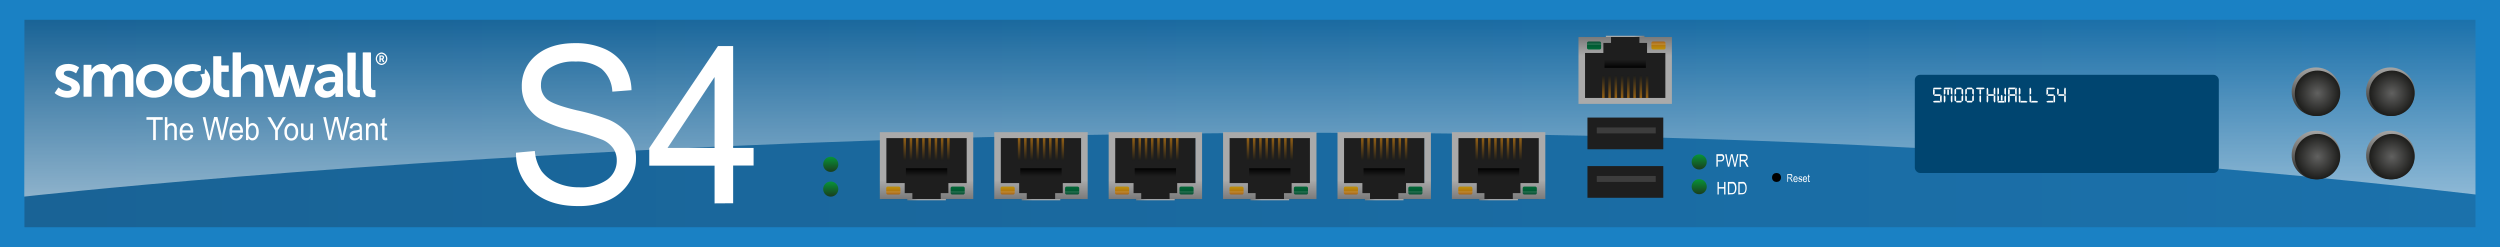 <svg xmlns="http://www.w3.org/2000/svg" xmlns:xlink="http://www.w3.org/1999/xlink" viewBox="0 0 568.41 56.16"><defs><style>.cls-1{fill:#1a81c4;}.cls-2{fill:url(#linear-gradient);}.cls-3{fill:#fff;}.cls-4{opacity:0.5;fill:url(#linear-gradient-2);}.cls-5{fill:#004570;}.cls-6{fill:url(#linear-gradient-3);}.cls-7{fill:url(#radial-gradient);}.cls-8{fill:url(#linear-gradient-4);}.cls-9{fill:url(#radial-gradient-2);}.cls-10{fill:url(#linear-gradient-5);}.cls-11{fill:url(#radial-gradient-3);}.cls-12{fill:url(#linear-gradient-6);}.cls-13{fill:url(#radial-gradient-4);}.cls-14{fill:#1e1e1e;}.cls-15{fill:url(#linear-gradient-7);}.cls-16{fill:url(#linear-gradient-8);}.cls-17{fill:url(#linear-gradient-9);}.cls-18{fill:url(#linear-gradient-10);}.cls-19{fill:url(#linear-gradient-11);}.cls-20{fill:url(#linear-gradient-12);}.cls-21{fill:url(#linear-gradient-13);}.cls-22{fill:url(#linear-gradient-14);}.cls-23{fill:url(#linear-gradient-15);}.cls-24{fill:url(#linear-gradient-16);}.cls-25{fill:url(#linear-gradient-17);}.cls-26{fill:url(#linear-gradient-18);}.cls-102,.cls-104,.cls-117,.cls-119,.cls-27,.cls-29,.cls-42,.cls-44,.cls-57,.cls-59,.cls-72,.cls-74,.cls-87,.cls-89{opacity:0.2;}.cls-27{fill:url(#linear-gradient-19);}.cls-28{fill:url(#linear-gradient-20);}.cls-29{fill:url(#linear-gradient-21);}.cls-30{fill:url(#linear-gradient-22);}.cls-31{fill:url(#linear-gradient-23);}.cls-32{fill:url(#linear-gradient-24);}.cls-33{fill:url(#linear-gradient-25);}.cls-34{fill:url(#linear-gradient-26);}.cls-35{fill:url(#linear-gradient-27);}.cls-36{fill:url(#linear-gradient-28);}.cls-37{fill:url(#linear-gradient-29);}.cls-38{fill:url(#linear-gradient-30);}.cls-39{fill:url(#linear-gradient-31);}.cls-40{fill:url(#linear-gradient-32);}.cls-41{fill:url(#linear-gradient-33);}.cls-42{fill:url(#linear-gradient-34);}.cls-43{fill:url(#linear-gradient-35);}.cls-44{fill:url(#linear-gradient-36);}.cls-45{fill:url(#linear-gradient-37);}.cls-46{fill:url(#linear-gradient-38);}.cls-47{fill:url(#linear-gradient-39);}.cls-48{fill:url(#linear-gradient-40);}.cls-49{fill:url(#linear-gradient-41);}.cls-50{fill:url(#linear-gradient-42);}.cls-51{fill:url(#linear-gradient-43);}.cls-52{fill:url(#linear-gradient-44);}.cls-53{fill:url(#linear-gradient-45);}.cls-54{fill:url(#linear-gradient-46);}.cls-55{fill:url(#linear-gradient-47);}.cls-56{fill:url(#linear-gradient-48);}.cls-57{fill:url(#linear-gradient-49);}.cls-58{fill:url(#linear-gradient-50);}.cls-59{fill:url(#linear-gradient-51);}.cls-60{fill:url(#linear-gradient-52);}.cls-61{fill:url(#linear-gradient-53);}.cls-62{fill:url(#linear-gradient-54);}.cls-63{fill:url(#linear-gradient-55);}.cls-64{fill:url(#linear-gradient-56);}.cls-65{fill:url(#linear-gradient-57);}.cls-66{fill:url(#linear-gradient-58);}.cls-67{fill:url(#linear-gradient-59);}.cls-68{fill:url(#linear-gradient-60);}.cls-69{fill:url(#linear-gradient-61);}.cls-70{fill:url(#linear-gradient-62);}.cls-71{fill:url(#linear-gradient-63);}.cls-72{fill:url(#linear-gradient-64);}.cls-73{fill:url(#linear-gradient-65);}.cls-74{fill:url(#linear-gradient-66);}.cls-75{fill:url(#linear-gradient-67);}.cls-76{fill:url(#linear-gradient-68);}.cls-77{fill:url(#linear-gradient-69);}.cls-78{fill:url(#linear-gradient-70);}.cls-79{fill:url(#linear-gradient-71);}.cls-80{fill:url(#linear-gradient-72);}.cls-81{fill:url(#linear-gradient-73);}.cls-82{fill:url(#linear-gradient-74);}.cls-83{fill:url(#linear-gradient-75);}.cls-84{fill:url(#linear-gradient-76);}.cls-85{fill:url(#linear-gradient-77);}.cls-86{fill:url(#linear-gradient-78);}.cls-87{fill:url(#linear-gradient-79);}.cls-88{fill:url(#linear-gradient-80);}.cls-89{fill:url(#linear-gradient-81);}.cls-90{fill:url(#linear-gradient-82);}.cls-91{fill:url(#linear-gradient-83);}.cls-92{fill:url(#linear-gradient-84);}.cls-93{fill:url(#linear-gradient-85);}.cls-94{fill:url(#linear-gradient-86);}.cls-95{fill:url(#linear-gradient-87);}.cls-96{fill:url(#linear-gradient-88);}.cls-97{fill:url(#linear-gradient-89);}.cls-98{fill:url(#linear-gradient-90);}.cls-99{fill:url(#linear-gradient-91);}.cls-100{fill:url(#linear-gradient-92);}.cls-101{fill:url(#linear-gradient-93);}.cls-102{fill:url(#linear-gradient-94);}.cls-103{fill:url(#linear-gradient-95);}.cls-104{fill:url(#linear-gradient-96);}.cls-105{fill:url(#linear-gradient-97);}.cls-106{fill:url(#linear-gradient-98);}.cls-107{fill:url(#linear-gradient-99);}.cls-108{fill:url(#linear-gradient-100);}.cls-109{fill:url(#linear-gradient-101);}.cls-110{fill:url(#linear-gradient-102);}.cls-111{fill:url(#linear-gradient-103);}.cls-112{fill:url(#linear-gradient-104);}.cls-113{fill:url(#linear-gradient-105);}.cls-114{fill:url(#linear-gradient-106);}.cls-115{fill:url(#linear-gradient-107);}.cls-116{fill:url(#linear-gradient-108);}.cls-117{fill:url(#linear-gradient-109);}.cls-118{fill:url(#linear-gradient-110);}.cls-119{fill:url(#linear-gradient-111);}.cls-120{fill:url(#linear-gradient-112);}.cls-121{fill:url(#linear-gradient-113);}.cls-122{fill:url(#linear-gradient-114);}.cls-123{fill:url(#linear-gradient-115);}.cls-124{fill:#3d3d3d;}</style><linearGradient id="linear-gradient" x1="5.56" y1="28.08" x2="562.84" y2="28.08" gradientUnits="userSpaceOnUse"><stop offset="0.01" stop-color="#196396"/><stop offset="1" stop-color="#1b71ab"/></linearGradient><linearGradient id="linear-gradient-2" x1="284.18" y1="44.7" x2="284.18" y2="4.5" gradientUnits="userSpaceOnUse"><stop offset="0.01" stop-color="#fff"/><stop offset="1" stop-color="#fff" stop-opacity="0"/></linearGradient><linearGradient id="linear-gradient-3" x1="526.56" y1="26.37" x2="526.56" y2="15.33" gradientUnits="userSpaceOnUse"><stop offset="0.01" stop-color="#1d1d1b"/><stop offset="1" stop-color="#a6a6a5"/></linearGradient><radialGradient id="radial-gradient" cx="526.92" cy="21.21" r="5.16" gradientUnits="userSpaceOnUse"><stop offset="0" stop-color="#616160"/><stop offset="1" stop-color="#1d1d1b"/></radialGradient><linearGradient id="linear-gradient-4" x1="526.56" y1="40.77" x2="526.56" y2="29.73" xlink:href="#linear-gradient-3"/><radialGradient id="radial-gradient-2" cx="526.92" cy="35.61" r="5.16" xlink:href="#radial-gradient"/><linearGradient id="linear-gradient-5" x1="543.48" y1="26.37" x2="543.48" y2="15.33" xlink:href="#linear-gradient-3"/><radialGradient id="radial-gradient-3" cx="543.84" cy="21.21" r="5.16" xlink:href="#radial-gradient"/><linearGradient id="linear-gradient-6" x1="543.48" y1="40.77" x2="543.48" y2="29.73" xlink:href="#linear-gradient-3"/><radialGradient id="radial-gradient-4" cx="543.84" cy="35.61" r="5.16" xlink:href="#radial-gradient"/><linearGradient id="linear-gradient-7" x1="283.44" y1="383.41" x2="283.44" y2="368.2" gradientTransform="translate(494.11 413.46) rotate(180)" gradientUnits="userSpaceOnUse"><stop offset="0" stop-color="#aaa"/><stop offset="0.72" stop-color="#aaa"/><stop offset="1" stop-color="#7a7a7a"/></linearGradient><linearGradient id="linear-gradient-8" x1="279.05" y1="368.06" x2="287.83" y2="368.06" gradientTransform="translate(-72.78 -322.66)" xlink:href="#linear-gradient-7"/><linearGradient id="linear-gradient-9" x1="278.47" y1="382.06" x2="278.47" y2="376.98" gradientTransform="translate(-62.84 -345.59)" gradientUnits="userSpaceOnUse"><stop offset="0" stop-color="#946014"/><stop offset="1" stop-color="#1d1d1b"/></linearGradient><linearGradient id="linear-gradient-10" x1="279.89" y1="382.06" x2="279.89" y2="376.98" gradientTransform="translate(-65.68 -345.59)" xlink:href="#linear-gradient-9"/><linearGradient id="linear-gradient-11" x1="281.31" y1="382.06" x2="281.31" y2="376.98" gradientTransform="translate(-68.52 -345.59)" xlink:href="#linear-gradient-9"/><linearGradient id="linear-gradient-12" x1="282.73" y1="382.06" x2="282.73" y2="376.98" gradientTransform="translate(-71.36 -345.59)" xlink:href="#linear-gradient-9"/><linearGradient id="linear-gradient-13" x1="284.15" y1="382.06" x2="284.15" y2="376.98" gradientTransform="translate(-74.2 -345.59)" xlink:href="#linear-gradient-9"/><linearGradient id="linear-gradient-14" x1="285.57" y1="382.06" x2="285.57" y2="376.98" gradientTransform="translate(-77.03 -345.59)" xlink:href="#linear-gradient-9"/><linearGradient id="linear-gradient-15" x1="286.99" y1="382.06" x2="286.99" y2="376.98" gradientTransform="translate(-79.87 -345.59)" xlink:href="#linear-gradient-9"/><linearGradient id="linear-gradient-16" x1="288.41" y1="382.06" x2="288.41" y2="376.98" gradientTransform="translate(-82.71 -345.59)" xlink:href="#linear-gradient-9"/><linearGradient id="linear-gradient-17" x1="283.44" y1="375.2" x2="283.44" y2="373.28" gradientTransform="translate(-72.78 -335.02)" gradientUnits="userSpaceOnUse"><stop offset="0"/><stop offset="1" stop-color="#090909" stop-opacity="0"/></linearGradient><linearGradient id="linear-gradient-18" x1="276.36" y1="371.02" x2="276.36" y2="369.24" gradientTransform="translate(-58.61 -326.8)" gradientUnits="userSpaceOnUse"><stop offset="0" stop-color="#006937"/><stop offset="1" stop-color="#004c2e"/></linearGradient><linearGradient id="linear-gradient-19" x1="276.36" y1="370.11" x2="276.36" y2="369.24" gradientTransform="translate(494.11 413.46) rotate(180)" gradientUnits="userSpaceOnUse"><stop offset="0" stop-color="#fff"/><stop offset="0.01" stop-color="#fff"/><stop offset="1" stop-color="#fff" stop-opacity="0"/></linearGradient><linearGradient id="linear-gradient-20" x1="291.01" y1="371.02" x2="291.01" y2="369.24" gradientTransform="translate(-87.91 -326.8)" gradientUnits="userSpaceOnUse"><stop offset="0" stop-color="#bf910a"/><stop offset="1" stop-color="#a86212"/></linearGradient><linearGradient id="linear-gradient-21" x1="291.01" y1="370.11" x2="291.01" y2="369.24" xlink:href="#linear-gradient-19"/><linearGradient id="linear-gradient-22" x1="257.43" y1="383.41" x2="257.43" y2="368.2" xlink:href="#linear-gradient-7"/><linearGradient id="linear-gradient-23" x1="253.04" y1="368.06" x2="261.82" y2="368.06" gradientTransform="translate(-20.75 -322.66)" xlink:href="#linear-gradient-7"/><linearGradient id="linear-gradient-24" x1="252.46" y1="382.06" x2="252.46" y2="376.98" gradientTransform="translate(-10.82 -345.59)" xlink:href="#linear-gradient-9"/><linearGradient id="linear-gradient-25" x1="253.88" y1="382.06" x2="253.88" y2="376.98" gradientTransform="translate(-13.65 -345.59)" xlink:href="#linear-gradient-9"/><linearGradient id="linear-gradient-26" x1="255.3" y1="382.06" x2="255.3" y2="376.98" gradientTransform="translate(-16.49 -345.59)" xlink:href="#linear-gradient-9"/><linearGradient id="linear-gradient-27" x1="256.72" y1="382.06" x2="256.72" y2="376.98" gradientTransform="translate(-19.33 -345.59)" xlink:href="#linear-gradient-9"/><linearGradient id="linear-gradient-28" x1="258.14" y1="382.06" x2="258.14" y2="376.98" gradientTransform="translate(-22.17 -345.59)" xlink:href="#linear-gradient-9"/><linearGradient id="linear-gradient-29" x1="259.56" y1="382.06" x2="259.56" y2="376.98" gradientTransform="translate(-25.01 -345.59)" xlink:href="#linear-gradient-9"/><linearGradient id="linear-gradient-30" x1="260.98" y1="382.06" x2="260.98" y2="376.98" gradientTransform="translate(-27.85 -345.59)" xlink:href="#linear-gradient-9"/><linearGradient id="linear-gradient-31" x1="262.39" y1="382.06" x2="262.39" y2="376.98" gradientTransform="translate(-30.68 -345.59)" xlink:href="#linear-gradient-9"/><linearGradient id="linear-gradient-32" x1="257.43" y1="375.2" x2="257.43" y2="373.28" gradientTransform="translate(-20.75 -335.02)" xlink:href="#linear-gradient-17"/><linearGradient id="linear-gradient-33" x1="250.35" y1="371.02" x2="250.35" y2="369.24" gradientTransform="translate(-6.59 -326.8)" xlink:href="#linear-gradient-18"/><linearGradient id="linear-gradient-34" x1="250.35" y1="370.11" x2="250.35" y2="369.24" xlink:href="#linear-gradient-19"/><linearGradient id="linear-gradient-35" x1="264.99" y1="371.02" x2="264.99" y2="369.24" gradientTransform="translate(-35.88 -326.8)" xlink:href="#linear-gradient-20"/><linearGradient id="linear-gradient-36" x1="264.99" y1="370.11" x2="264.99" y2="369.24" xlink:href="#linear-gradient-19"/><linearGradient id="linear-gradient-37" x1="231.41" y1="383.41" x2="231.41" y2="368.2" xlink:href="#linear-gradient-7"/><linearGradient id="linear-gradient-38" x1="227.02" y1="368.06" x2="235.81" y2="368.06" gradientTransform="translate(31.28 -322.66)" xlink:href="#linear-gradient-7"/><linearGradient id="linear-gradient-39" x1="226.45" y1="382.06" x2="226.45" y2="376.98" gradientTransform="translate(41.21 -345.59)" xlink:href="#linear-gradient-9"/><linearGradient id="linear-gradient-40" x1="227.87" y1="382.06" x2="227.87" y2="376.98" gradientTransform="translate(38.37 -345.59)" xlink:href="#linear-gradient-9"/><linearGradient id="linear-gradient-41" x1="229.29" y1="382.06" x2="229.29" y2="376.98" gradientTransform="translate(35.53 -345.59)" xlink:href="#linear-gradient-9"/><linearGradient id="linear-gradient-42" x1="230.71" y1="382.06" x2="230.71" y2="376.98" gradientTransform="translate(32.7 -345.59)" xlink:href="#linear-gradient-9"/><linearGradient id="linear-gradient-43" x1="232.12" y1="382.06" x2="232.12" y2="376.98" gradientTransform="translate(29.86 -345.59)" xlink:href="#linear-gradient-9"/><linearGradient id="linear-gradient-44" x1="233.54" y1="382.06" x2="233.54" y2="376.98" gradientTransform="translate(27.02 -345.59)" xlink:href="#linear-gradient-9"/><linearGradient id="linear-gradient-45" x1="234.96" y1="382.06" x2="234.96" y2="376.98" gradientTransform="translate(24.18 -345.59)" xlink:href="#linear-gradient-9"/><linearGradient id="linear-gradient-46" x1="236.38" y1="382.06" x2="236.38" y2="376.98" gradientTransform="translate(21.34 -345.59)" xlink:href="#linear-gradient-9"/><linearGradient id="linear-gradient-47" x1="231.41" y1="375.2" x2="231.41" y2="373.28" gradientTransform="translate(31.28 -335.02)" xlink:href="#linear-gradient-17"/><linearGradient id="linear-gradient-48" x1="224.33" y1="371.02" x2="224.33" y2="369.24" gradientTransform="translate(45.44 -326.8)" xlink:href="#linear-gradient-18"/><linearGradient id="linear-gradient-49" x1="224.33" y1="370.11" x2="224.33" y2="369.24" xlink:href="#linear-gradient-19"/><linearGradient id="linear-gradient-50" x1="238.98" y1="371.02" x2="238.98" y2="369.24" gradientTransform="translate(16.15 -326.8)" xlink:href="#linear-gradient-20"/><linearGradient id="linear-gradient-51" x1="238.98" y1="370.11" x2="238.98" y2="369.24" xlink:href="#linear-gradient-19"/><linearGradient id="linear-gradient-52" x1="205.4" y1="383.41" x2="205.4" y2="368.2" xlink:href="#linear-gradient-7"/><linearGradient id="linear-gradient-53" x1="201.01" y1="368.06" x2="209.79" y2="368.06" gradientTransform="translate(83.3 -322.66)" xlink:href="#linear-gradient-7"/><linearGradient id="linear-gradient-54" x1="200.43" y1="382.06" x2="200.43" y2="376.98" gradientTransform="translate(93.24 -345.59)" xlink:href="#linear-gradient-9"/><linearGradient id="linear-gradient-55" x1="201.85" y1="382.06" x2="201.85" y2="376.98" gradientTransform="translate(90.4 -345.59)" xlink:href="#linear-gradient-9"/><linearGradient id="linear-gradient-56" x1="203.27" y1="382.06" x2="203.27" y2="376.98" gradientTransform="translate(87.56 -345.59)" xlink:href="#linear-gradient-9"/><linearGradient id="linear-gradient-57" x1="204.69" y1="382.06" x2="204.69" y2="376.98" gradientTransform="translate(84.72 -345.59)" xlink:href="#linear-gradient-9"/><linearGradient id="linear-gradient-58" x1="206.11" y1="382.06" x2="206.11" y2="376.98" gradientTransform="translate(81.88 -345.59)" xlink:href="#linear-gradient-9"/><linearGradient id="linear-gradient-59" x1="207.53" y1="382.06" x2="207.53" y2="376.98" gradientTransform="translate(79.05 -345.59)" xlink:href="#linear-gradient-9"/><linearGradient id="linear-gradient-60" x1="208.95" y1="382.06" x2="208.95" y2="376.98" gradientTransform="translate(76.21 -345.59)" xlink:href="#linear-gradient-9"/><linearGradient id="linear-gradient-61" x1="210.37" y1="382.06" x2="210.37" y2="376.98" gradientTransform="translate(73.37 -345.59)" xlink:href="#linear-gradient-9"/><linearGradient id="linear-gradient-62" x1="205.4" y1="375.2" x2="205.4" y2="373.28" gradientTransform="translate(83.3 -335.02)" xlink:href="#linear-gradient-17"/><linearGradient id="linear-gradient-63" x1="198.32" y1="371.02" x2="198.32" y2="369.24" gradientTransform="translate(97.47 -326.8)" xlink:href="#linear-gradient-18"/><linearGradient id="linear-gradient-64" x1="198.32" y1="370.11" x2="198.32" y2="369.24" xlink:href="#linear-gradient-19"/><linearGradient id="linear-gradient-65" x1="212.97" y1="371.02" x2="212.97" y2="369.24" gradientTransform="translate(68.17 -326.8)" xlink:href="#linear-gradient-20"/><linearGradient id="linear-gradient-66" x1="212.97" y1="370.11" x2="212.97" y2="369.24" xlink:href="#linear-gradient-19"/><linearGradient id="linear-gradient-67" x1="179.39" y1="383.41" x2="179.39" y2="368.2" xlink:href="#linear-gradient-7"/><linearGradient id="linear-gradient-68" x1="175" y1="368.06" x2="183.78" y2="368.06" gradientTransform="translate(135.33 -322.66)" xlink:href="#linear-gradient-7"/><linearGradient id="linear-gradient-69" x1="174.42" y1="382.06" x2="174.42" y2="376.98" gradientTransform="translate(145.26 -345.59)" xlink:href="#linear-gradient-9"/><linearGradient id="linear-gradient-70" x1="175.84" y1="382.06" x2="175.84" y2="376.98" gradientTransform="translate(142.43 -345.59)" xlink:href="#linear-gradient-9"/><linearGradient id="linear-gradient-71" x1="177.26" y1="382.06" x2="177.26" y2="376.98" gradientTransform="translate(139.59 -345.59)" xlink:href="#linear-gradient-9"/><linearGradient id="linear-gradient-72" x1="178.68" y1="382.06" x2="178.68" y2="376.98" gradientTransform="translate(136.75 -345.59)" xlink:href="#linear-gradient-9"/><linearGradient id="linear-gradient-73" x1="180.1" y1="382.06" x2="180.1" y2="376.98" gradientTransform="translate(133.91 -345.59)" xlink:href="#linear-gradient-9"/><linearGradient id="linear-gradient-74" x1="181.52" y1="382.06" x2="181.52" y2="376.98" gradientTransform="translate(131.07 -345.59)" xlink:href="#linear-gradient-9"/><linearGradient id="linear-gradient-75" x1="182.94" y1="382.06" x2="182.94" y2="376.98" gradientTransform="translate(128.23 -345.59)" xlink:href="#linear-gradient-9"/><linearGradient id="linear-gradient-76" x1="184.36" y1="382.06" x2="184.36" y2="376.98" gradientTransform="translate(125.4 -345.59)" xlink:href="#linear-gradient-9"/><linearGradient id="linear-gradient-77" x1="179.39" y1="375.2" x2="179.39" y2="373.28" gradientTransform="translate(135.33 -335.02)" xlink:href="#linear-gradient-17"/><linearGradient id="linear-gradient-78" x1="172.31" y1="371.02" x2="172.31" y2="369.24" gradientTransform="translate(149.49 -326.8)" xlink:href="#linear-gradient-18"/><linearGradient id="linear-gradient-79" x1="172.31" y1="370.11" x2="172.31" y2="369.24" xlink:href="#linear-gradient-19"/><linearGradient id="linear-gradient-80" x1="186.95" y1="371.02" x2="186.95" y2="369.24" gradientTransform="translate(120.2 -326.8)" xlink:href="#linear-gradient-20"/><linearGradient id="linear-gradient-81" x1="186.95" y1="370.11" x2="186.95" y2="369.24" xlink:href="#linear-gradient-19"/><linearGradient id="linear-gradient-82" x1="153.38" y1="383.41" x2="153.38" y2="368.2" xlink:href="#linear-gradient-7"/><linearGradient id="linear-gradient-83" x1="148.98" y1="368.06" x2="157.77" y2="368.06" gradientTransform="translate(187.36 -322.66)" xlink:href="#linear-gradient-7"/><linearGradient id="linear-gradient-84" x1="148.41" y1="382.06" x2="148.41" y2="376.98" gradientTransform="translate(197.29 -345.59)" xlink:href="#linear-gradient-9"/><linearGradient id="linear-gradient-85" x1="149.83" y1="382.06" x2="149.83" y2="376.98" gradientTransform="translate(194.45 -345.59)" xlink:href="#linear-gradient-9"/><linearGradient id="linear-gradient-86" x1="151.25" y1="382.06" x2="151.25" y2="376.98" gradientTransform="translate(191.61 -345.59)" xlink:href="#linear-gradient-9"/><linearGradient id="linear-gradient-87" x1="152.67" y1="382.06" x2="152.67" y2="376.98" gradientTransform="translate(188.78 -345.59)" xlink:href="#linear-gradient-9"/><linearGradient id="linear-gradient-88" x1="154.08" y1="382.06" x2="154.08" y2="376.98" gradientTransform="translate(185.94 -345.59)" xlink:href="#linear-gradient-9"/><linearGradient id="linear-gradient-89" x1="155.5" y1="382.06" x2="155.5" y2="376.98" gradientTransform="translate(183.1 -345.59)" xlink:href="#linear-gradient-9"/><linearGradient id="linear-gradient-90" x1="156.92" y1="382.06" x2="156.92" y2="376.98" gradientTransform="translate(180.26 -345.59)" xlink:href="#linear-gradient-9"/><linearGradient id="linear-gradient-91" x1="158.34" y1="382.06" x2="158.34" y2="376.98" gradientTransform="translate(177.42 -345.59)" xlink:href="#linear-gradient-9"/><linearGradient id="linear-gradient-92" x1="153.38" y1="375.2" x2="153.38" y2="373.28" gradientTransform="translate(187.36 -335.02)" xlink:href="#linear-gradient-17"/><linearGradient id="linear-gradient-93" x1="146.29" y1="371.02" x2="146.29" y2="369.24" gradientTransform="translate(201.52 -326.8)" xlink:href="#linear-gradient-18"/><linearGradient id="linear-gradient-94" x1="146.29" y1="370.11" x2="146.29" y2="369.24" xlink:href="#linear-gradient-19"/><linearGradient id="linear-gradient-95" x1="160.94" y1="371.02" x2="160.94" y2="369.24" gradientTransform="translate(172.22 -326.8)" xlink:href="#linear-gradient-20"/><linearGradient id="linear-gradient-96" x1="160.94" y1="370.11" x2="160.94" y2="369.24" xlink:href="#linear-gradient-19"/><linearGradient id="linear-gradient-97" x1="274.47" y1="23.62" x2="274.47" y2="8.41" gradientTransform="translate(95.04 0)" xlink:href="#linear-gradient-7"/><linearGradient id="linear-gradient-98" x1="270.08" y1="8.27" x2="278.87" y2="8.27" gradientTransform="translate(95.04 0)" xlink:href="#linear-gradient-7"/><linearGradient id="linear-gradient-99" x1="269.51" y1="22.27" x2="269.51" y2="17.2" gradientTransform="translate(95.04 0)" xlink:href="#linear-gradient-9"/><linearGradient id="linear-gradient-100" x1="270.93" y1="22.27" x2="270.93" y2="17.2" gradientTransform="translate(95.04 0)" xlink:href="#linear-gradient-9"/><linearGradient id="linear-gradient-101" x1="272.35" y1="22.27" x2="272.35" y2="17.2" gradientTransform="translate(95.04 0)" xlink:href="#linear-gradient-9"/><linearGradient id="linear-gradient-102" x1="273.77" y1="22.27" x2="273.77" y2="17.2" gradientTransform="translate(95.04 0)" xlink:href="#linear-gradient-9"/><linearGradient id="linear-gradient-103" x1="275.18" y1="22.27" x2="275.18" y2="17.2" gradientTransform="translate(95.04 0)" xlink:href="#linear-gradient-9"/><linearGradient id="linear-gradient-104" x1="276.6" y1="22.27" x2="276.6" y2="17.2" gradientTransform="translate(95.04 0)" xlink:href="#linear-gradient-9"/><linearGradient id="linear-gradient-105" x1="278.02" y1="22.27" x2="278.02" y2="17.2" gradientTransform="translate(95.04 0)" xlink:href="#linear-gradient-9"/><linearGradient id="linear-gradient-106" x1="279.44" y1="22.27" x2="279.44" y2="17.2" gradientTransform="translate(95.04 0)" xlink:href="#linear-gradient-9"/><linearGradient id="linear-gradient-107" x1="274.47" y1="15.41" x2="274.47" y2="13.49" gradientTransform="translate(95.04 0)" xlink:href="#linear-gradient-17"/><linearGradient id="linear-gradient-108" x1="267.39" y1="11.23" x2="267.39" y2="9.45" gradientTransform="translate(95.04 0)" xlink:href="#linear-gradient-18"/><linearGradient id="linear-gradient-109" x1="267.39" y1="10.32" x2="267.39" y2="9.45" gradientTransform="translate(95.04 0)" xlink:href="#linear-gradient-19"/><linearGradient id="linear-gradient-110" x1="282.04" y1="11.23" x2="282.04" y2="9.45" gradientTransform="translate(95.04 0)" xlink:href="#linear-gradient-20"/><linearGradient id="linear-gradient-111" x1="282.04" y1="10.32" x2="282.04" y2="9.45" gradientTransform="translate(95.04 0)" xlink:href="#linear-gradient-19"/><linearGradient id="linear-gradient-112" x1="386.34" y1="38.54" x2="386.34" y2="35.1" gradientUnits="userSpaceOnUse"><stop offset="0.01" stop-color="#1a3e1e"/><stop offset="1" stop-color="#089439"/></linearGradient><linearGradient id="linear-gradient-113" x1="386.34" y1="44.15" x2="386.34" y2="40.72" xlink:href="#linear-gradient-112"/><linearGradient id="linear-gradient-114" x1="188.88" y1="39.09" x2="188.88" y2="35.65" xlink:href="#linear-gradient-112"/><linearGradient id="linear-gradient-115" x1="188.88" y1="44.7" x2="188.88" y2="41.27" xlink:href="#linear-gradient-112"/></defs><g id="Layer_2" data-name="Layer 2"><g id="Layer_1-2" data-name="Layer 1"><g id="Smoothwall"><rect class="cls-1" width="568.41" height="56.16"/><rect class="cls-2" x="5.56" y="4.5" width="557.28" height="47.16"/><path class="cls-3" d="M20.76,16a2.8,2.8,0,0,1,2.38-1.45,2,2,0,0,1,2.15,1.34s0,.08.07.11a3.2,3.2,0,0,1,.7-.81A2.91,2.91,0,0,1,29.42,15a2.3,2.3,0,0,1,.84,1.49,5.65,5.65,0,0,1,.07,1V21.8c0,.18,0,.24-.22.23-.49,0-1,0-1.46,0-.16,0-.2,0-.2-.19,0-1.46,0-2.91,0-4.37A2.2,2.2,0,0,0,28.4,17c-.13-.69-.67-.9-1.36-.72a1.83,1.83,0,0,0-1.26,1.27,3.12,3.12,0,0,0-.18,1.09c0,1,0,2.1,0,3.14,0,.18-.05.23-.22.22-.49,0-1,0-1.48,0-.15,0-.19-.05-.19-.19,0-1.43,0-2.86,0-4.29a2,2,0,0,0-.15-.83.8.8,0,0,0-.78-.46,1.68,1.68,0,0,0-1.57.93,3.1,3.1,0,0,0-.38,1.58c0,1,0,2,0,3.05,0,.16,0,.22-.2.21-.49,0-1,0-1.48,0C19,22,19,22,19,21.85V14.91c0-.12,0-.17.17-.17h1.46c.14,0,.18.06.17.19C20.78,15.3,20.78,15.66,20.76,16Z"/><path class="cls-3" d="M63.46,20.17c.15-.58.32-1.14.49-1.7.34-1.19.69-2.38,1-3.57a.15.15,0,0,1,.17-.14h1.39a.16.16,0,0,1,.18.14c.46,1.65,1,3.28,1.39,4.94,0,.12,0,.25.09.41.17-.9.45-1.74.67-2.59l.75-2.78a.15.15,0,0,1,.18-.14h1.62c.16,0,.17.06.13.19l-1.32,4.23-.84,2.74c0,.08-.06.13-.17.13H67.41c-.08,0-.14,0-.16-.11-.44-1.47-.89-2.93-1.33-4.4,0-.11,0-.22-.08-.36-.39,1.57-.92,3.08-1.34,4.61a.3.3,0,0,1-.34.27c-.56,0-1.11,0-1.67,0a.2.2,0,0,1-.22-.16c-.71-2.32-1.44-4.63-2.16-6.94,0-.15,0-.19.13-.19h1.65c.11,0,.15,0,.18.14.43,1.62.87,3.23,1.3,4.85C63.41,19.87,63.43,20,63.46,20.17Z"/><path class="cls-3" d="M54.77,15.93l.17-.23a2.88,2.88,0,0,1,2.2-1.12,3.27,3.27,0,0,1,1.39.21,2.13,2.13,0,0,1,1.28,1.74,5.14,5.14,0,0,1,.07.88c0,1.47,0,2.93,0,4.4,0,.18-.06.23-.23.22-.48,0-.95,0-1.43,0-.16,0-.21,0-.21-.2,0-1.43,0-2.85,0-4.27a2,2,0,0,0-.06-.48,1,1,0,0,0-1-.82,2.08,2.08,0,0,0-2.17,1.8c0,.21,0,.42,0,.63,0,1,0,2.08,0,3.13,0,.17-.05.22-.22.21-.5,0-1,0-1.48,0-.13,0-.19,0-.19-.17q0-4.89,0-9.78c0-.14,0-.16.18-.16h1.53c.14,0,.18,0,.18.17,0,1.16,0,2.31,0,3.46,0,.12,0,.25,0,.37Z"/><path class="cls-3" d="M35,22.21a4.14,4.14,0,0,1-3.42-1.68A3.73,3.73,0,0,1,32,15.82a4.11,4.11,0,0,1,2.7-1.23,4.28,4.28,0,0,1,3,.85,3.53,3.53,0,0,1,1.42,2.61,3.77,3.77,0,0,1-3.29,4.09A3.3,3.3,0,0,1,35,22.21ZM32.84,18.4a1.34,1.34,0,0,0,0,.2,2.05,2.05,0,0,0,1.2,1.8,2.11,2.11,0,0,0,2.24-.17,2.23,2.23,0,1,0-3.45-1.83Z"/><path class="cls-3" d="M76.32,21a2.54,2.54,0,0,1-1.91,1.2,2.43,2.43,0,0,1-2.85-2,1.94,1.94,0,0,1,1-2,4.8,4.8,0,0,1,1.84-.63,9.79,9.79,0,0,1,1.62-.1c.14,0,.18,0,.18-.18a1.17,1.17,0,0,0-1.26-1.17,3.58,3.58,0,0,0-2,.56c-.22.14-.22.14-.35-.1s-.34-.63-.52-.94c-.06-.11,0-.17.06-.23a5.17,5.17,0,0,1,2.55-.8,4,4,0,0,1,1.74.25,2.47,2.47,0,0,1,1.55,2,4.43,4.43,0,0,1,0,.63c0,1.45,0,2.89,0,4.34,0,.16,0,.22-.2.21q-.66,0-1.32,0c-.17,0-.21-.05-.2-.21s0-.55,0-.83h0Zm-.49-2.29c-.19,0-.43,0-.66,0a2.83,2.83,0,0,0-1.35.4.85.85,0,0,0,.12,1.49,1.25,1.25,0,0,0,1,.06,1.91,1.91,0,0,0,1.22-1.61C76.25,18.71,76.24,18.7,75.83,18.7Z"/><path class="cls-3" d="M47.81,18.34a3.69,3.69,0,0,1-2.45,3.56,4.33,4.33,0,0,1-4.2-.51,3.43,3.43,0,0,1-1.5-2.69A3.76,3.76,0,0,1,43,14.64a4.47,4.47,0,0,1,2.5.28.25.25,0,0,1,.18.29,5.48,5.48,0,0,0,0,.7c0,.12,0,.17-.15.19l-.85.15a1.58,1.58,0,0,1-.57-.08,2.24,2.24,0,1,0,1.82,2.68,2.24,2.24,0,0,0-.35-1.76c-.08-.12-.08-.16.07-.18s.47-.1.71-.12.18-.06.19-.19,0-.54.06-.81c0,0,0-.1,0-.12s.07,0,.1.06a3.6,3.6,0,0,1,1.08,2.07A3.71,3.71,0,0,1,47.81,18.34Z"/><path class="cls-3" d="M15.28,22.21a4.53,4.53,0,0,1-2.61-.86,1.49,1.49,0,0,1-.14-.12c-.11-.07-.11-.15,0-.25.24-.34.47-.69.69-1,.07-.1.11-.09.2,0a2.88,2.88,0,0,0,2,.69,1.11,1.11,0,0,0,.61-.18.51.51,0,0,0,.07-.81,1.64,1.64,0,0,0-.48-.31c-.57-.25-1.16-.46-1.71-.75a2.3,2.3,0,0,1-1.12-1.16A1.93,1.93,0,0,1,13.62,15a3.51,3.51,0,0,1,1.55-.44,4.05,4.05,0,0,1,2.56.62l.06,0a.23.23,0,0,1,.09.37c-.19.32-.34.67-.51,1-.06.12-.11.13-.22.05a2.71,2.71,0,0,0-2-.49.86.86,0,0,0-.23.06.57.57,0,0,0-.41.5.53.53,0,0,0,.3.49,5.12,5.12,0,0,0,.82.39,7.67,7.67,0,0,1,1.63.79A1.89,1.89,0,0,1,18,20.73,2.18,2.18,0,0,1,16.58,22,3.59,3.59,0,0,1,15.28,22.21Z"/><path class="cls-3" d="M48.48,17.53c0-.7,0-1.39,0-2.08s0-1.67,0-2.51c0-.13,0-.17.17-.17h1.46c.15,0,.2,0,.2.2,0,.56,0,1.12,0,1.68,0,.2.06.24.24.23h1.3c.11,0,.16,0,.16.16,0,.37,0,.75,0,1.13,0,.14-.06.17-.19.17H50.51c-.16,0-.18.06-.18.19,0,.86,0,1.71,0,2.56a1.27,1.27,0,0,0,1.41,1.4c.39,0,.39,0,.39.4v1c0,.09,0,.17-.13.18a3.59,3.59,0,0,1-2.66-.63,2.19,2.19,0,0,1-.86-1.77c0-.71,0-1.43,0-2.14Z"/><path class="cls-3" d="M82.47,15.94c0-1.28,0-2.55,0-3.83,0-.15,0-.2.2-.19h1.48c.17,0,.2.05.2.21v7.34a1.72,1.72,0,0,0,.06.55c.11.36.33.46.75.44.17,0,.21,0,.21.18,0,.42,0,.84,0,1.26,0,.09,0,.16-.11.17a3,3,0,0,1-1.9-.3,1.74,1.74,0,0,1-.8-1.27,5.37,5.37,0,0,1-.07-.9Z"/><path class="cls-3" d="M80.83,15.91v3.78a1.28,1.28,0,0,0,.07.39c.1.29.37.41.77.38.13,0,.17,0,.17.14,0,.44,0,.88,0,1.31,0,.08,0,.15-.11.16a2.81,2.81,0,0,1-2-.38A1.9,1.9,0,0,1,79,20.27a7.24,7.24,0,0,1,0-1v-7.1c0-.17,0-.22.21-.21h1.48c.15,0,.19,0,.19.18,0,1.27,0,2.54,0,3.81Z"/><path class="cls-3" d="M86.75,14.78a1.43,1.43,0,0,1,0-2.85,1.43,1.43,0,0,1,0,2.85Zm0-.29a1.14,1.14,0,0,0,0-2.27,1.14,1.14,0,0,0,0,2.27Z"/><path class="cls-3" d="M76.32,21h0Z"/><path class="cls-3" d="M86.26,13.35c0-.2,0-.39,0-.59s0-.17.17-.16h.41a.47.47,0,0,1,.45.29.44.44,0,0,1-.16.52c-.06.05-.06.08,0,.14a3.65,3.65,0,0,1,.18.34c0,.06.14.15,0,.2s-.24.07-.3-.08l-.17-.35c0-.09-.09-.15-.19-.13s-.07.12-.08.19a.81.81,0,0,0,0,.22c0,.11,0,.16-.16.17s-.15-.06-.15-.17S86.26,13.55,86.26,13.35Zm.47-.5c-.15,0-.19.06-.16.19s-.09.26.14.26.31-.08.3-.24S86.89,12.84,86.73,12.85Z"/><path class="cls-4" d="M5.52,44.7s285.68-32.3,557.32-.48V4.5H5.56Z"/><rect class="cls-5" x="435.36" y="17.01" width="69.12" height="22.32" rx="1.2"/><circle class="cls-6" cx="526.56" cy="20.85" r="5.52"/><circle class="cls-7" cx="526.92" cy="21.21" r="5.16"/><circle class="cls-8" cx="526.56" cy="35.25" r="5.52"/><circle class="cls-9" cx="526.92" cy="35.61" r="5.16"/><circle class="cls-10" cx="543.48" cy="20.85" r="5.52"/><circle class="cls-11" cx="543.84" cy="21.21" r="5.16"/><circle class="cls-12" cx="543.48" cy="35.25" r="5.52"/><circle class="cls-13" cx="543.84" cy="35.61" r="5.16"/><rect class="cls-14" x="200.43" y="31.14" width="19.43" height="14.12" transform="translate(420.29 76.4) rotate(180)"/><polygon class="cls-15" points="207.44 45.26 207.44 43.91 205.7 43.91 205.7 41.63 201.53 41.63 201.53 31.4 205.7 31.4 215.63 31.4 219.79 31.4 219.79 41.63 215.63 41.63 215.63 43.91 213.89 43.91 213.89 45.26 221.28 45.26 221.28 30.05 200.04 30.05 200.04 45.26 207.44 45.26"/><rect class="cls-16" x="206.27" y="45.26" width="8.78" height="0.28" transform="translate(421.33 90.8) rotate(180)"/><rect class="cls-17" x="215.35" y="31.4" width="0.57" height="5.08" transform="translate(431.26 67.87) rotate(180)"/><rect class="cls-18" x="213.93" y="31.4" width="0.57" height="5.08" transform="translate(428.42 67.87) rotate(180)"/><rect class="cls-19" x="212.51" y="31.4" width="0.57" height="5.08" transform="translate(425.59 67.87) rotate(180)"/><rect class="cls-20" x="211.09" y="31.4" width="0.57" height="5.08" transform="translate(422.75 67.87) rotate(180)"/><rect class="cls-21" x="209.67" y="31.4" width="0.57" height="5.08" transform="translate(419.91 67.87) rotate(180)"/><rect class="cls-22" x="208.25" y="31.4" width="0.57" height="5.08" transform="translate(417.07 67.87) rotate(180)"/><rect class="cls-23" x="206.83" y="31.4" width="0.57" height="5.08" transform="translate(414.23 67.87) rotate(180)"/><rect class="cls-24" x="205.41" y="31.4" width="0.57" height="5.08" transform="translate(411.4 67.87) rotate(180)"/><rect class="cls-25" x="205.96" y="38.26" width="9.4" height="1.92" transform="translate(421.33 78.44) rotate(180)"/><rect class="cls-26" x="216.14" y="42.44" width="3.21" height="1.79" rx="0.33" transform="translate(435.49 86.66) rotate(180)"/><path class="cls-27" d="M216.28,44.22h2.93a.14.14,0,0,0,.14-.14v-.73a.15.15,0,0,1-.14.15h-2.93a.15.15,0,0,1-.14-.15v.73A.14.14,0,0,0,216.28,44.22Z"/><rect class="cls-28" x="201.49" y="42.44" width="3.21" height="1.79" rx="0.33" transform="translate(406.2 86.66) rotate(180)"/><path class="cls-29" d="M201.64,44.22h2.92a.15.15,0,0,0,.15-.14v-.73a.15.15,0,0,1-.15.15h-2.92a.15.15,0,0,1-.15-.15v.73A.15.15,0,0,0,201.64,44.22Z"/><rect class="cls-14" x="226.44" y="31.14" width="19.43" height="14.12" transform="translate(472.32 76.4) rotate(180)"/><polygon class="cls-30" points="233.45 45.26 233.45 43.91 231.72 43.91 231.72 41.63 227.55 41.63 227.55 31.4 231.72 31.4 241.64 31.4 245.81 31.4 245.81 41.63 241.64 41.63 241.64 43.91 239.9 43.91 239.9 45.26 247.3 45.26 247.3 30.05 226.06 30.05 226.06 45.26 233.45 45.26"/><rect class="cls-31" x="232.29" y="45.26" width="8.78" height="0.28" transform="translate(473.36 90.8) rotate(180)"/><rect class="cls-32" x="241.36" y="31.4" width="0.57" height="5.08" transform="translate(483.29 67.87) rotate(180)"/><rect class="cls-33" x="239.94" y="31.4" width="0.57" height="5.08" transform="translate(480.45 67.87) rotate(180)"/><rect class="cls-34" x="238.52" y="31.4" width="0.57" height="5.08" transform="translate(477.61 67.87) rotate(180)"/><rect class="cls-35" x="237.1" y="31.4" width="0.57" height="5.08" transform="translate(474.78 67.87) rotate(180)"/><rect class="cls-36" x="235.68" y="31.4" width="0.57" height="5.08" transform="translate(471.94 67.87) rotate(180)"/><rect class="cls-37" x="234.26" y="31.4" width="0.57" height="5.08" transform="translate(469.1 67.87) rotate(180)"/><rect class="cls-38" x="232.85" y="31.4" width="0.57" height="5.08" transform="translate(466.26 67.87) rotate(180)"/><rect class="cls-39" x="231.43" y="31.4" width="0.57" height="5.08" transform="translate(463.42 67.87) rotate(180)"/><rect class="cls-40" x="231.98" y="38.26" width="9.4" height="1.92" transform="translate(473.36 78.44) rotate(180)"/><rect class="cls-41" x="242.15" y="42.44" width="3.21" height="1.79" rx="0.33" transform="translate(487.52 86.66) rotate(180)"/><path class="cls-42" d="M242.3,44.22h2.92a.15.15,0,0,0,.15-.14v-.73a.15.15,0,0,1-.15.15H242.3a.15.15,0,0,1-.15-.15v.73A.15.15,0,0,0,242.3,44.22Z"/><rect class="cls-43" x="227.51" y="42.44" width="3.21" height="1.79" rx="0.33" transform="translate(458.22 86.66) rotate(180)"/><path class="cls-44" d="M227.65,44.22h2.93a.14.14,0,0,0,.14-.14v-.73a.15.15,0,0,1-.14.15h-2.93a.15.15,0,0,1-.14-.15v.73A.14.14,0,0,0,227.65,44.22Z"/><rect class="cls-14" x="252.46" y="31.14" width="19.43" height="14.12" transform="translate(524.34 76.4) rotate(180)"/><polygon class="cls-45" points="259.47 45.26 259.47 43.91 257.73 43.91 257.73 41.63 253.56 41.63 253.56 31.4 257.73 31.4 267.65 31.4 271.82 31.4 271.82 41.63 267.65 41.63 267.65 43.91 265.92 43.91 265.92 45.26 273.31 45.26 273.31 30.05 252.07 30.05 252.07 45.26 259.47 45.26"/><rect class="cls-46" x="258.3" y="45.26" width="8.78" height="0.28" transform="translate(525.38 90.8) rotate(180)"/><rect class="cls-47" x="267.37" y="31.4" width="0.57" height="5.08" transform="translate(535.32 67.87) rotate(180)"/><rect class="cls-48" x="265.95" y="31.4" width="0.57" height="5.08" transform="translate(532.48 67.87) rotate(180)"/><rect class="cls-49" x="264.54" y="31.4" width="0.57" height="5.08" transform="translate(529.64 67.87) rotate(180)"/><rect class="cls-50" x="263.12" y="31.4" width="0.57" height="5.08" transform="translate(526.8 67.87) rotate(180)"/><rect class="cls-51" x="261.7" y="31.4" width="0.57" height="5.08" transform="translate(523.96 67.87) rotate(180)"/><rect class="cls-52" x="260.28" y="31.4" width="0.57" height="5.08" transform="translate(521.13 67.87) rotate(180)"/><rect class="cls-53" x="258.86" y="31.4" width="0.57" height="5.08" transform="translate(518.29 67.87) rotate(180)"/><rect class="cls-54" x="257.44" y="31.4" width="0.57" height="5.08" transform="translate(515.45 67.87) rotate(180)"/><rect class="cls-55" x="257.99" y="38.26" width="9.4" height="1.92" transform="translate(525.38 78.44) rotate(180)"/><rect class="cls-56" x="268.17" y="42.44" width="3.21" height="1.79" rx="0.33" transform="translate(539.55 86.66) rotate(180)"/><path class="cls-57" d="M268.31,44.22h2.93a.14.14,0,0,0,.14-.14v-.73a.15.15,0,0,1-.14.15h-2.93a.15.15,0,0,1-.14-.15v.73A.14.14,0,0,0,268.31,44.22Z"/><rect class="cls-58" x="253.52" y="42.44" width="3.21" height="1.79" rx="0.33" transform="translate(510.25 86.66) rotate(180)"/><path class="cls-59" d="M253.66,44.22h2.93a.14.14,0,0,0,.14-.14v-.73a.15.15,0,0,1-.14.15h-2.93a.15.15,0,0,1-.14-.15v.73A.14.14,0,0,0,253.66,44.22Z"/><rect class="cls-14" x="278.47" y="31.14" width="19.43" height="14.12" transform="translate(576.37 76.4) rotate(180)"/><polygon class="cls-60" points="285.48 45.26 285.48 43.91 283.74 43.91 283.74 41.63 279.57 41.63 279.57 31.4 283.74 31.4 293.67 31.4 297.83 31.4 297.83 41.63 293.67 41.63 293.67 43.91 291.93 43.91 291.93 45.26 299.32 45.26 299.32 30.05 278.08 30.05 278.08 45.26 285.48 45.26"/><rect class="cls-61" x="284.31" y="45.26" width="8.78" height="0.28" transform="translate(577.41 90.8) rotate(180)"/><rect class="cls-62" x="293.39" y="31.4" width="0.57" height="5.08" transform="translate(587.34 67.87) rotate(180)"/><rect class="cls-63" x="291.97" y="31.4" width="0.57" height="5.08" transform="translate(584.5 67.87) rotate(180)"/><rect class="cls-64" x="290.55" y="31.4" width="0.57" height="5.08" transform="translate(581.67 67.87) rotate(180)"/><rect class="cls-65" x="289.13" y="31.4" width="0.57" height="5.08" transform="translate(578.83 67.87) rotate(180)"/><rect class="cls-66" x="287.71" y="31.4" width="0.57" height="5.08" transform="translate(575.99 67.87) rotate(180)"/><rect class="cls-67" x="286.29" y="31.4" width="0.57" height="5.08" transform="translate(573.15 67.87) rotate(180)"/><rect class="cls-68" x="284.87" y="31.4" width="0.57" height="5.08" transform="translate(570.31 67.87) rotate(180)"/><rect class="cls-69" x="283.45" y="31.4" width="0.57" height="5.08" transform="translate(567.48 67.87) rotate(180)"/><rect class="cls-70" x="284" y="38.26" width="9.4" height="1.92" transform="translate(577.41 78.44) rotate(180)"/><rect class="cls-71" x="294.18" y="42.44" width="3.21" height="1.79" rx="0.33" transform="translate(591.57 86.66) rotate(180)"/><path class="cls-72" d="M294.32,44.22h2.93a.14.14,0,0,0,.14-.14v-.73a.15.15,0,0,1-.14.15h-2.93a.15.15,0,0,1-.14-.15v.73A.14.14,0,0,0,294.32,44.22Z"/><rect class="cls-73" x="279.53" y="42.44" width="3.21" height="1.79" rx="0.33" transform="translate(562.28 86.66) rotate(180)"/><path class="cls-74" d="M279.68,44.22h2.92a.14.14,0,0,0,.14-.14v-.73a.15.15,0,0,1-.14.15h-2.92a.15.15,0,0,1-.15-.15v.73A.15.15,0,0,0,279.68,44.22Z"/><rect class="cls-14" x="304.48" y="31.14" width="19.43" height="14.12" transform="translate(628.4 76.4) rotate(180)"/><polygon class="cls-75" points="311.49 45.26 311.49 43.91 309.76 43.91 309.76 41.63 305.59 41.63 305.59 31.4 309.76 31.4 319.68 31.4 323.85 31.4 323.85 41.63 319.68 41.63 319.68 43.91 317.94 43.91 317.94 45.26 325.34 45.26 325.34 30.05 304.1 30.05 304.1 45.26 311.49 45.26"/><rect class="cls-76" x="310.33" y="45.26" width="8.78" height="0.28" transform="translate(629.44 90.8) rotate(180)"/><rect class="cls-77" x="319.4" y="31.4" width="0.57" height="5.08" transform="translate(639.37 67.87) rotate(180)"/><rect class="cls-78" x="317.98" y="31.4" width="0.57" height="5.08" transform="translate(636.53 67.87) rotate(180)"/><rect class="cls-79" x="316.56" y="31.4" width="0.57" height="5.08" transform="translate(633.69 67.87) rotate(180)"/><rect class="cls-80" x="315.14" y="31.4" width="0.57" height="5.08" transform="translate(630.85 67.87) rotate(180)"/><rect class="cls-81" x="313.72" y="31.4" width="0.57" height="5.08" transform="translate(628.02 67.87) rotate(180)"/><rect class="cls-82" x="312.3" y="31.4" width="0.57" height="5.08" transform="translate(625.18 67.87) rotate(180)"/><rect class="cls-83" x="310.89" y="31.4" width="0.57" height="5.08" transform="translate(622.34 67.87) rotate(180)"/><rect class="cls-84" x="309.47" y="31.4" width="0.57" height="5.08" transform="translate(619.5 67.87) rotate(180)"/><rect class="cls-85" x="310.02" y="38.26" width="9.4" height="1.92" transform="translate(629.44 78.44) rotate(180)"/><rect class="cls-86" x="320.19" y="42.44" width="3.21" height="1.79" rx="0.33" transform="translate(643.6 86.66) rotate(180)"/><path class="cls-87" d="M320.34,44.22h2.92a.15.15,0,0,0,.15-.14v-.73a.15.15,0,0,1-.15.15h-2.92a.15.15,0,0,1-.15-.15v.73A.15.15,0,0,0,320.34,44.22Z"/><rect class="cls-88" x="305.55" y="42.44" width="3.21" height="1.79" rx="0.33" transform="translate(614.3 86.66) rotate(180)"/><path class="cls-89" d="M305.69,44.22h2.93a.14.14,0,0,0,.14-.14v-.73a.15.15,0,0,1-.14.15h-2.93a.15.15,0,0,1-.14-.15v.73A.14.14,0,0,0,305.69,44.22Z"/><rect class="cls-14" x="330.5" y="31.14" width="19.43" height="14.12" transform="translate(680.42 76.4) rotate(180)"/><polygon class="cls-90" points="337.51 45.26 337.51 43.91 335.77 43.91 335.77 41.63 331.6 41.63 331.6 31.4 335.77 31.4 345.69 31.4 349.86 31.4 349.86 41.63 345.69 41.63 345.69 43.91 343.96 43.91 343.96 45.26 351.35 45.26 351.35 30.05 330.11 30.05 330.11 45.26 337.51 45.26"/><rect class="cls-91" x="336.34" y="45.26" width="8.78" height="0.28" transform="translate(681.46 90.8) rotate(180)"/><rect class="cls-92" x="345.41" y="31.4" width="0.57" height="5.08" transform="translate(691.4 67.87) rotate(180)"/><rect class="cls-93" x="343.99" y="31.4" width="0.57" height="5.08" transform="translate(688.56 67.87) rotate(180)"/><rect class="cls-94" x="342.57" y="31.4" width="0.57" height="5.08" transform="translate(685.72 67.87) rotate(180)"/><rect class="cls-95" x="341.16" y="31.4" width="0.57" height="5.08" transform="translate(682.88 67.87) rotate(180)"/><rect class="cls-96" x="339.74" y="31.4" width="0.57" height="5.08" transform="translate(680.04 67.87) rotate(180)"/><rect class="cls-97" x="338.32" y="31.4" width="0.57" height="5.08" transform="translate(677.21 67.87) rotate(180)"/><rect class="cls-98" x="336.9" y="31.4" width="0.57" height="5.08" transform="translate(674.37 67.87) rotate(180)"/><rect class="cls-99" x="335.48" y="31.4" width="0.57" height="5.08" transform="translate(671.53 67.87) rotate(180)"/><rect class="cls-100" x="336.03" y="38.26" width="9.4" height="1.92" transform="translate(681.46 78.44) rotate(180)"/><rect class="cls-101" x="346.21" y="42.44" width="3.21" height="1.79" rx="0.33" transform="translate(695.63 86.66) rotate(180)"/><path class="cls-102" d="M346.35,44.22h2.93a.14.14,0,0,0,.14-.14v-.73a.15.15,0,0,1-.14.15h-2.93a.15.15,0,0,1-.14-.15v.73A.14.14,0,0,0,346.35,44.22Z"/><rect class="cls-103" x="331.56" y="42.44" width="3.21" height="1.79" rx="0.33" transform="translate(666.33 86.66) rotate(180)"/><path class="cls-104" d="M331.7,44.22h2.93a.14.14,0,0,0,.14-.14v-.73a.15.15,0,0,1-.14.15H331.7a.15.15,0,0,1-.14-.15v.73A.14.14,0,0,0,331.7,44.22Z"/><rect class="cls-14" x="360.32" y="8.41" width="19.43" height="14.12"/><polygon class="cls-105" points="372.74 8.41 372.74 9.76 374.48 9.76 374.48 12.04 378.64 12.04 378.64 22.27 374.48 22.27 364.55 22.27 360.38 22.27 360.38 12.04 364.55 12.04 364.55 9.76 366.29 9.76 366.29 8.41 358.89 8.41 358.89 23.62 380.13 23.62 380.13 8.41 372.74 8.41"/><rect class="cls-106" x="365.12" y="8.13" width="8.78" height="0.28"/><rect class="cls-107" x="364.26" y="17.2" width="0.57" height="5.08"/><rect class="cls-108" x="365.68" y="17.2" width="0.57" height="5.08"/><rect class="cls-109" x="367.1" y="17.2" width="0.57" height="5.08"/><rect class="cls-110" x="368.52" y="17.2" width="0.57" height="5.08"/><rect class="cls-111" x="369.94" y="17.2" width="0.57" height="5.08"/><rect class="cls-112" x="371.36" y="17.2" width="0.57" height="5.08"/><rect class="cls-113" x="372.78" y="17.2" width="0.57" height="5.08"/><rect class="cls-114" x="374.2" y="17.2" width="0.57" height="5.08"/><rect class="cls-115" x="364.81" y="13.49" width="9.4" height="1.92"/><rect class="cls-116" x="360.83" y="9.45" width="3.21" height="1.79" rx="0.33"/><path class="cls-117" d="M363.9,9.45H361a.14.14,0,0,0-.14.14v.73a.14.14,0,0,1,.14-.14h2.93a.14.14,0,0,1,.14.14V9.59A.14.14,0,0,0,363.9,9.45Z"/><rect class="cls-118" x="375.47" y="9.45" width="3.21" height="1.79" rx="0.33"/><path class="cls-119" d="M378.54,9.45h-2.92a.15.15,0,0,0-.15.14v.73a.15.15,0,0,1,.15-.14h2.92a.15.15,0,0,1,.15.14V9.59A.15.15,0,0,0,378.54,9.45Z"/><circle class="cls-120" cx="386.34" cy="36.82" r="1.72"/><circle class="cls-121" cx="386.34" cy="42.44" r="1.72"/><path class="cls-3" d="M390.25,37.92V35.06h.88a1.67,1.67,0,0,1,.46,0,.64.64,0,0,1,.33.28.94.94,0,0,1,.12.49,1,1,0,0,1-.2.64.84.84,0,0,1-.68.24h-.6v1.16Zm.31-1.5h.61a.47.47,0,0,0,.55-.52.54.54,0,0,0-.07-.29.33.33,0,0,0-.16-.17.85.85,0,0,0-.33,0h-.6Z"/><path class="cls-3" d="M392.85,37.92l-.62-2.86h.32l.35,1.88a5.86,5.86,0,0,1,.1.58l.11-.53.45-1.93h.37l.34,1.45c.08.35.14.69.18,1,0-.18.07-.39.12-.62l.37-1.84h.31l-.65,2.86h-.29l-.5-2.18-.08-.33-.06.33-.5,2.18Z"/><path class="cls-3" d="M395.53,37.92V35.06h1a1.12,1.12,0,0,1,.48.08.57.57,0,0,1,.26.27.94.94,0,0,1,.1.43.79.79,0,0,1-.17.52.78.78,0,0,1-.49.26,1.16,1.16,0,0,1,.2.16,2.25,2.25,0,0,1,.24.36l.41.78h-.39l-.31-.59a3.77,3.77,0,0,0-.28-.47.56.56,0,0,0-.18-.17.7.7,0,0,0-.24,0h-.36v1.27Zm.31-1.6h.67a.74.74,0,0,0,.33,0,.33.33,0,0,0,.18-.17.51.51,0,0,0-.06-.6.52.52,0,0,0-.38-.12h-.74Z"/><path class="cls-3" d="M390.5,44.22V41.36h.31v1.18H392V41.36h.31v2.86H392V42.87h-1.22v1.35Z"/><path class="cls-3" d="M392.86,44.22V41.36h.81a1.78,1.78,0,0,1,.46,0,.78.78,0,0,1,.35.25,1.26,1.26,0,0,1,.24.46,2.54,2.54,0,0,1,.08.66,2,2,0,0,1-.14.82.94.94,0,0,1-.37.48,1,1,0,0,1-.58.14Zm.31-.33h.5a.92.92,0,0,0,.46-.1.57.57,0,0,0,.24-.32,1.84,1.84,0,0,0,.11-.7,1.56,1.56,0,0,0-.12-.68.6.6,0,0,0-.3-.34,1.21,1.21,0,0,0-.4,0h-.49Z"/><path class="cls-3" d="M395.23,44.22V41.36H396a1.78,1.78,0,0,1,.46,0,.84.84,0,0,1,.35.25,1.43,1.43,0,0,1,.24.46,2.54,2.54,0,0,1,.08.66,2.19,2.19,0,0,1-.14.82,1,1,0,0,1-.37.48,1,1,0,0,1-.58.14Zm.31-.33h.5a1,1,0,0,0,.46-.1.68.68,0,0,0,.24-.32,2.06,2.06,0,0,0,.11-.7,1.56,1.56,0,0,0-.12-.68.68.68,0,0,0-.3-.34,1.25,1.25,0,0,0-.4,0h-.49Z"/><circle cx="403.92" cy="40.35" r="1.02"/><path class="cls-3" d="M406.37,41.36V39.59H407a.56.56,0,0,1,.29,0,.31.31,0,0,1,.16.16.6.6,0,0,1,.06.27.47.47,0,0,1-.1.32.45.45,0,0,1-.31.16.49.49,0,0,1,.13.1,1.3,1.3,0,0,1,.15.23l.25.48h-.24l-.19-.37-.17-.29a.47.47,0,0,0-.11-.1.35.35,0,0,0-.16,0h-.22v.79Zm.19-1H407a.49.49,0,0,0,.2,0,.23.23,0,0,0,.11-.11.27.27,0,0,0,0-.16.28.28,0,0,0-.07-.21.35.35,0,0,0-.24-.08h-.46Z"/><path class="cls-3" d="M408.53,41l.19,0a.55.55,0,0,1-.17.31.47.47,0,0,1-.66-.06.77.77,0,0,1-.14-.49.84.84,0,0,1,.14-.51.41.41,0,0,1,.35-.17.43.43,0,0,1,.35.17.77.77,0,0,1,.13.49v.06h-.79a.64.64,0,0,0,.1.33.29.29,0,0,0,.22.11C408.39,41.21,408.48,41.12,408.53,41Zm-.59-.36h.59a.44.44,0,0,0-.07-.25.26.26,0,0,0-.22-.12.28.28,0,0,0-.2.1A.46.46,0,0,0,407.94,40.59Z"/><path class="cls-3" d="M408.87,41l.18,0a.29.29,0,0,0,.09.2.23.23,0,0,0,.18.07.24.24,0,0,0,.18-.06.16.16,0,0,0,.07-.14.14.14,0,0,0-.06-.12.51.51,0,0,0-.18-.08,1.35,1.35,0,0,1-.28-.1.43.43,0,0,1-.11-.12.47.47,0,0,1,0-.17.37.37,0,0,1,.11-.27.39.39,0,0,1,.29-.1.46.46,0,0,1,.21,0,.28.28,0,0,1,.13.11.4.4,0,0,1,.07.21l-.18,0a.2.2,0,0,0-.22-.21.3.3,0,0,0-.18.05.17.17,0,0,0-.05.12.12.12,0,0,0,.05.11,1,1,0,0,0,.19.08,1.47,1.47,0,0,1,.29.11.29.29,0,0,1,.1.12.29.29,0,0,1,0,.17.37.37,0,0,1-.12.29.42.42,0,0,1-.32.12A.42.42,0,0,1,408.87,41Z"/><path class="cls-3" d="M410.68,41l.18,0a.54.54,0,0,1-.16.31.47.47,0,0,1-.66-.06.72.72,0,0,1-.14-.49.77.77,0,0,1,.14-.51.41.41,0,0,1,.35-.17.4.4,0,0,1,.34.17.77.77,0,0,1,.14.49v.06h-.79a.56.56,0,0,0,.1.33.29.29,0,0,0,.22.11C410.53,41.21,410.63,41.12,410.68,41Zm-.59-.36h.59a.53.53,0,0,0-.07-.25.26.26,0,0,0-.42,0A.46.46,0,0,0,410.09,40.59Z"/><path class="cls-3" d="M411.49,41.16l0,.2-.13,0a.33.33,0,0,1-.15,0,.16.16,0,0,1-.08-.1,1.26,1.26,0,0,1,0-.26v-.74H411v-.17h.13v-.31l.18-.13v.44h.18v.17h-.18V41a.42.42,0,0,0,0,.13.1.1,0,0,0,.09,0Z"/><circle class="cls-122" cx="188.88" cy="37.37" r="1.72"/><circle class="cls-123" cx="188.88" cy="42.99" r="1.72"/><path class="cls-3" d="M34.82,31.85V27.24H33.3v-.61H37v.61H35.43v4.61Z"/><path class="cls-3" d="M37.48,31.85V26.63h.57V28.5a1.38,1.38,0,0,1,.45-.39,1.12,1.12,0,0,1,.55-.13,1.14,1.14,0,0,1,.84.32,1.67,1.67,0,0,1,.31,1.15v2.4h-.57v-2.4a1.07,1.07,0,0,0-.18-.7.65.65,0,0,0-.52-.22.82.82,0,0,0-.63.28,1.41,1.41,0,0,0-.25,1v2.07Z"/><path class="cls-3" d="M43.33,30.63l.58.08a1.54,1.54,0,0,1-.52.91,1.45,1.45,0,0,1-1,.31,1.42,1.42,0,0,1-1.14-.5A2.12,2.12,0,0,1,40.86,30a2.25,2.25,0,0,1,.44-1.49A1.41,1.41,0,0,1,42.42,28a1.36,1.36,0,0,1,1.08.51A2.16,2.16,0,0,1,43.93,30v.17H41.44a1.56,1.56,0,0,0,.32,1,.88.88,0,0,0,.69.33C42.87,31.41,43.17,31.15,43.33,30.63Zm-1.85-1h1.86a1.46,1.46,0,0,0-.23-.73.84.84,0,0,0-.69-.35.87.87,0,0,0-.65.29A1.19,1.19,0,0,0,41.48,29.59Z"/><path class="cls-3" d="M47.31,31.85l-1.22-5.22h.62l.7,3.42c.07.35.14.71.2,1.07l.2-1,.88-3.52h.74l.65,2.64a17.17,17.17,0,0,1,.36,1.85c.06-.34.13-.72.23-1.14l.72-3.35H52l-1.26,5.22h-.59l-1-4L49,27.26c0,.23-.09.43-.14.61l-1,4Z"/><path class="cls-3" d="M54.64,30.63l.58.08a1.54,1.54,0,0,1-.52.91,1.45,1.45,0,0,1-1,.31,1.42,1.42,0,0,1-1.14-.5A2.12,2.12,0,0,1,52.17,30a2.25,2.25,0,0,1,.44-1.49A1.41,1.41,0,0,1,53.73,28a1.36,1.36,0,0,1,1.08.51A2.16,2.16,0,0,1,55.24,30v.17H52.75a1.56,1.56,0,0,0,.32,1,.88.88,0,0,0,.69.33C54.18,31.41,54.48,31.15,54.64,30.63Zm-1.85-1h1.86a1.46,1.46,0,0,0-.23-.73.84.84,0,0,0-.69-.35.87.87,0,0,0-.65.29A1.19,1.19,0,0,0,52.79,29.59Z"/><path class="cls-3" d="M56.46,31.85h-.53V26.63h.57v1.86a1.19,1.19,0,0,1,.4-.38,1,1,0,0,1,.51-.13,1.19,1.19,0,0,1,.71.22,1.46,1.46,0,0,1,.51.66,2.63,2.63,0,0,1,.19,1.07,2.25,2.25,0,0,1-.43,1.48,1.28,1.28,0,0,1-1,.52.9.9,0,0,1-.52-.14,1.08,1.08,0,0,1-.4-.42Zm0-1.92a2.77,2.77,0,0,0,.11.88,1,1,0,0,0,.33.44.78.78,0,0,0,.47.16A.8.8,0,0,0,58,31,1.82,1.82,0,0,0,58.25,30,1.76,1.76,0,0,0,58,28.86a.75.75,0,0,0-.64-.35.78.78,0,0,0-.62.36A1.79,1.79,0,0,0,56.45,29.93Z"/><path class="cls-3" d="M62.56,31.85V29.64l-1.77-3h.74l.91,1.57c.17.32.33.61.47.89.13-.28.3-.58.5-.93l.89-1.53H65l-1.83,3v2.21Z"/><path class="cls-3" d="M64.67,30a2.13,2.13,0,0,1,.44-1.48,1.49,1.49,0,0,1,2.23,0,2.07,2.07,0,0,1,.45,1.44,2.23,2.23,0,0,1-.44,1.51,1.5,1.5,0,0,1-2.24,0A2.17,2.17,0,0,1,64.67,30Zm.57,0a1.76,1.76,0,0,0,.29,1.1.88.88,0,0,0,.71.36.84.84,0,0,0,.69-.37A1.73,1.73,0,0,0,67.21,30a1.64,1.64,0,0,0-.29-1.08.86.86,0,0,0-.71-.36.84.84,0,0,0-.68.36A1.72,1.72,0,0,0,65.24,30Z"/><path class="cls-3" d="M70.63,31.85v-.56a1.31,1.31,0,0,1-.45.48,1.12,1.12,0,0,1-.6.16,1.07,1.07,0,0,1-.67-.2.89.89,0,0,1-.38-.5,3,3,0,0,1-.09-.82V28.07H69v2.09a3.22,3.22,0,0,0,.06.78.6.6,0,0,0,.24.32.65.65,0,0,0,.39.12.81.81,0,0,0,.66-.31,1.57,1.57,0,0,0,.22-1v-2h.57v3.78Z"/><path class="cls-3" d="M74.71,31.85l-1.22-5.22h.62l.7,3.42c.07.35.14.71.19,1.07l.21-1,.88-3.52h.73l.66,2.64a17.17,17.17,0,0,1,.36,1.85c.06-.34.13-.72.22-1.14l.73-3.35h.61l-1.26,5.22h-.59l-1-4-.14-.61c0,.23-.09.43-.14.61l-1,4Z"/><path class="cls-3" d="M81.81,31.38a2,2,0,0,1-.59.41,1.38,1.38,0,0,1-.63.14,1.12,1.12,0,0,1-.83-.29,1,1,0,0,1-.31-.79,1.24,1.24,0,0,1,.14-.58,1.07,1.07,0,0,1,.4-.39,2,2,0,0,1,.76-.21,4.11,4.11,0,0,0,1-.23v-.16a.76.76,0,0,0-.15-.54.82.82,0,0,0-.65-.23,1,1,0,0,0-.59.15,1,1,0,0,0-.28.57l-.56-.08a1.4,1.4,0,0,1,.48-.89,1.65,1.65,0,0,1,1-.28,1.58,1.58,0,0,1,.82.18.87.87,0,0,1,.38.46,3.08,3.08,0,0,1,.08.79v.85c0,.6,0,1,0,1.13a1.88,1.88,0,0,0,.14.46h-.58A1.54,1.54,0,0,1,81.81,31.38Zm0-1.43a3.6,3.6,0,0,1-.92.24,1.82,1.82,0,0,0-.49.13.5.5,0,0,0-.22.21.53.53,0,0,0-.08.31.55.55,0,0,0,.18.43.69.69,0,0,0,.49.16,1,1,0,0,0,.55-.15.82.82,0,0,0,.37-.39,1.62,1.62,0,0,0,.12-.71Z"/><path class="cls-3" d="M83.21,31.85V28.07h.51v.53a1.24,1.24,0,0,1,.45-.46,1.25,1.25,0,0,1,1.1-.06.85.85,0,0,1,.37.26,1.06,1.06,0,0,1,.21.41,2.89,2.89,0,0,1,.07.77v2.33h-.56V29.54a1.72,1.72,0,0,0-.08-.6.6.6,0,0,0-.24-.3.68.68,0,0,0-.38-.11.82.82,0,0,0-.64.28,1.51,1.51,0,0,0-.24,1v2.07Z"/><path class="cls-3" d="M88,31.27l.08.57a1.76,1.76,0,0,1-.42.06,1,1,0,0,1-.48-.11.51.51,0,0,1-.24-.3,2.41,2.41,0,0,1-.07-.75V28.56H86.5v-.49h.41v-.94l.56-.38v1.32H88v.49h-.57v2.22a1,1,0,0,0,0,.39.28.28,0,0,0,.27.13Z"/><rect class="cls-14" x="360.93" y="26.73" width="17.24" height="7.21"/><rect class="cls-124" x="363.05" y="28.98" width="13.41" height="1.35"/><rect class="cls-14" x="360.93" y="37.76" width="17.24" height="7.21"/><rect class="cls-124" x="363.05" y="40.01" width="13.41" height="1.35"/><path class="cls-3" d="M117.32,34.72l4.28-.39a9.66,9.66,0,0,0,1.55,4.6,8.48,8.48,0,0,0,3.47,2.65,12.3,12.3,0,0,0,5.07,1A10.25,10.25,0,0,0,138,40.89a5.28,5.28,0,0,0,2.23-4.4,4.78,4.78,0,0,0-.81-2.77A5.87,5.87,0,0,0,137,31.79a49.76,49.76,0,0,0-7.08-2.14,27.3,27.3,0,0,1-6.9-2.48A9.11,9.11,0,0,1,119.78,24a8.28,8.28,0,0,1-1.14-4.33,8.88,8.88,0,0,1,3.27-7.11c2.19-1.83,5.13-2.75,8.84-2.75a16.12,16.12,0,0,1,6.68,1.29,10.14,10.14,0,0,1,4.45,3.71,10.86,10.86,0,0,1,1.7,5.69l-4.36.34a7.22,7.22,0,0,0-2.44-5.18A9.2,9.2,0,0,0,130.89,14,9.84,9.84,0,0,0,125,15.47a4.52,4.52,0,0,0-2,3.82,4.08,4.08,0,0,0,1.48,3.37q1.48,1.18,6.67,2.42a48.68,48.68,0,0,1,7.12,2.08A11.11,11.11,0,0,1,143,30.77a8.88,8.88,0,0,1,1.6,5.33,9.85,9.85,0,0,1-1.68,5.59,10.61,10.61,0,0,1-4.57,3.84,16.74,16.74,0,0,1-7,1.32q-6.36,0-10.14-3.27A11.57,11.57,0,0,1,117.32,34.72Z"/><path class="cls-3" d="M162.47,46.24V37.67H147.62v-4l15.62-23.19h3.45V33.64h4.65v4h-4.65v8.57Zm0-12.6V17.51l-10.7,16.13Z"/><path class="cls-3" d="M439.88,20.39v.89l-.28.28-.1-.09V20.25Zm1.26,2.91h-1.4a.33.33,0,0,1-.24-.24l.38-.14H441Zm-1.26-3-.37-.14a.3.3,0,0,1,.23-.23h1.5a.3.3,0,0,1,.23.23l-.37.14Zm1.22,1.13.19.19-.19.19h-1.22l-.19-.19.19-.19Zm.28.23.09.1v1.31a.31.31,0,0,1-.23.24l-.14-.38v-1Z"/><path class="cls-3" d="M442.32,20.39v.89l-.28.28-.1-.09V20.25Zm0,1.55v1l-.14.38a.31.31,0,0,1-.24-.24V21.75l.1-.1Zm1.12-1.65h-1.12l-.37-.14a.3.3,0,0,1,.23-.23h1.4Zm-.33,1.18-.18.18-.19-.18V20.39h.37Zm.43-.19v-1l.14-.37a.3.3,0,0,1,.23.23v1.32l-.09.09Zm.28.37.09.1v1.31a.31.31,0,0,1-.23.24l-.14-.38v-1Z"/><path class="cls-3" d="M444.47,21.56l-.09-.09V20.39l.23-.24.14.14v1Zm.28.38v1l-.14.14-.23-.23V21.75l.09-.1Zm1.13-1.65h-1l-.19-.18.19-.19h1l.19.19Zm.19,2.82-.19.19h-1l-.19-.19.19-.19h1Zm-.1-1.83v-1l.14-.14.24.24v1.08l-.1.09Zm.28.37.1.1v1.08l-.24.23-.14-.14v-1Z"/><path class="cls-3" d="M446.91,21.56l-.09-.09V20.39l.23-.24.14.14v1Zm.28.38v1l-.14.14-.23-.23V21.75l.09-.1Zm1.13-1.65h-1l-.19-.18.19-.19h1l.19.19Zm.19,2.82-.19.19h-1l-.19-.19.19-.19h1Zm-.1-1.83v-1l.14-.14.24.24v1.08l-.1.09Zm.28.37.1.1v1.08l-.24.23-.14-.14v-1Z"/><path class="cls-3" d="M449.63,20.29l-.37-.14a.29.29,0,0,1,.23-.23H451a.3.3,0,0,1,.24.23l-.38.14Zm.42,1.08v-1h.37v1l-.19.19Zm.18.28.19.19v1.22a.31.31,0,0,1-.23.24l-.14-.38V21.84Z"/><path class="cls-3" d="M451.78,21.61l-.09-.1V20.2a.3.3,0,0,1,.23-.23l.14.37v1Zm.28.33v1l-.14.38a.31.31,0,0,1-.23-.24V21.75l.09-.1Zm1.22-.52.19.19-.19.19h-1.22l-.18-.19.18-.19Zm0-.14v-1l.14-.37a.3.3,0,0,1,.24.23v1.32l-.1.09Zm.28.37.1.1v1.31a.31.31,0,0,1-.24.24l-.14-.38v-1Z"/><path class="cls-3" d="M454.22,21.56l-.09-.09V20.15a.29.29,0,0,1,.23-.23l.14.37v1ZM454.13,23V21.75l.09-.1.28.29v.89Zm1.64.33h-1.41a.31.31,0,0,1-.23-.24l.38-.14h1.12Zm-.47-.47h-.38V21.75l.19-.19.19.19Zm.42-1.55v-1l.14-.37a.3.3,0,0,1,.23.23v1.32l-.09.09Zm.28.37.09.1v1.31a.31.31,0,0,1-.23.24l-.14-.38v-1Z"/><path class="cls-3" d="M456.94,20.39v.89l-.28.28-.1-.09V20.25Zm0,1.55v1l-.14.38a.31.31,0,0,1-.24-.24V21.75l.1-.1Zm1.12-1.65h-1.12l-.37-.14a.3.3,0,0,1,.23-.23h1.4Zm.1,1.13.18.19-.18.19h-1.22l-.19-.19.19-.19Zm0-.14v-1l.14-.37a.3.3,0,0,1,.23.23v1.32l-.09.09Zm.28.37.09.1v1.31a.31.31,0,0,1-.23.24l-.14-.38v-1Z"/><path class="cls-3" d="M459.09,21.56l-.09-.09V20.15a.3.3,0,0,1,.24-.23l.14.37v1Zm.29.38v1l-.14.38a.31.31,0,0,1-.24-.24V21.75l.09-.1Zm.09,1h1.12l.38.14a.31.31,0,0,1-.23.24h-1.41Z"/><path class="cls-3" d="M461.53,21.56l-.09-.09V20.15a.3.3,0,0,1,.23-.23l.14.37v1Zm.28.38v1l-.14.38a.31.31,0,0,1-.23-.24V21.75l.09-.1Zm.1,1H463l.38.14a.31.31,0,0,1-.24.24h-1.4Z"/><path class="cls-3" d="M465.66,20.39v.89l-.28.28-.1-.09V20.25Zm1.26,2.91h-1.4a.31.31,0,0,1-.24-.24l.38-.14h1.12Zm-1.26-3-.37-.14a.3.3,0,0,1,.23-.23H467a.3.3,0,0,1,.23.23l-.37.14Zm1.22,1.13.18.19-.18.19h-1.22l-.19-.19.19-.19Zm.28.23.09.1v1.31a.31.31,0,0,1-.23.24l-.14-.38v-1Z"/><path class="cls-3" d="M468.09,20.25v1l-.28.28-.09-.09V20.11Zm1.22,1.17.19.19-.19.19h-1.22l-.18-.19.18-.19Zm0-.14v-1l.14-.37a.3.3,0,0,1,.24.23v1.32l-.1.09Zm.28.37.1.1v1.31a.31.31,0,0,1-.24.24l-.14-.38v-1Z"/></g></g></g></svg>